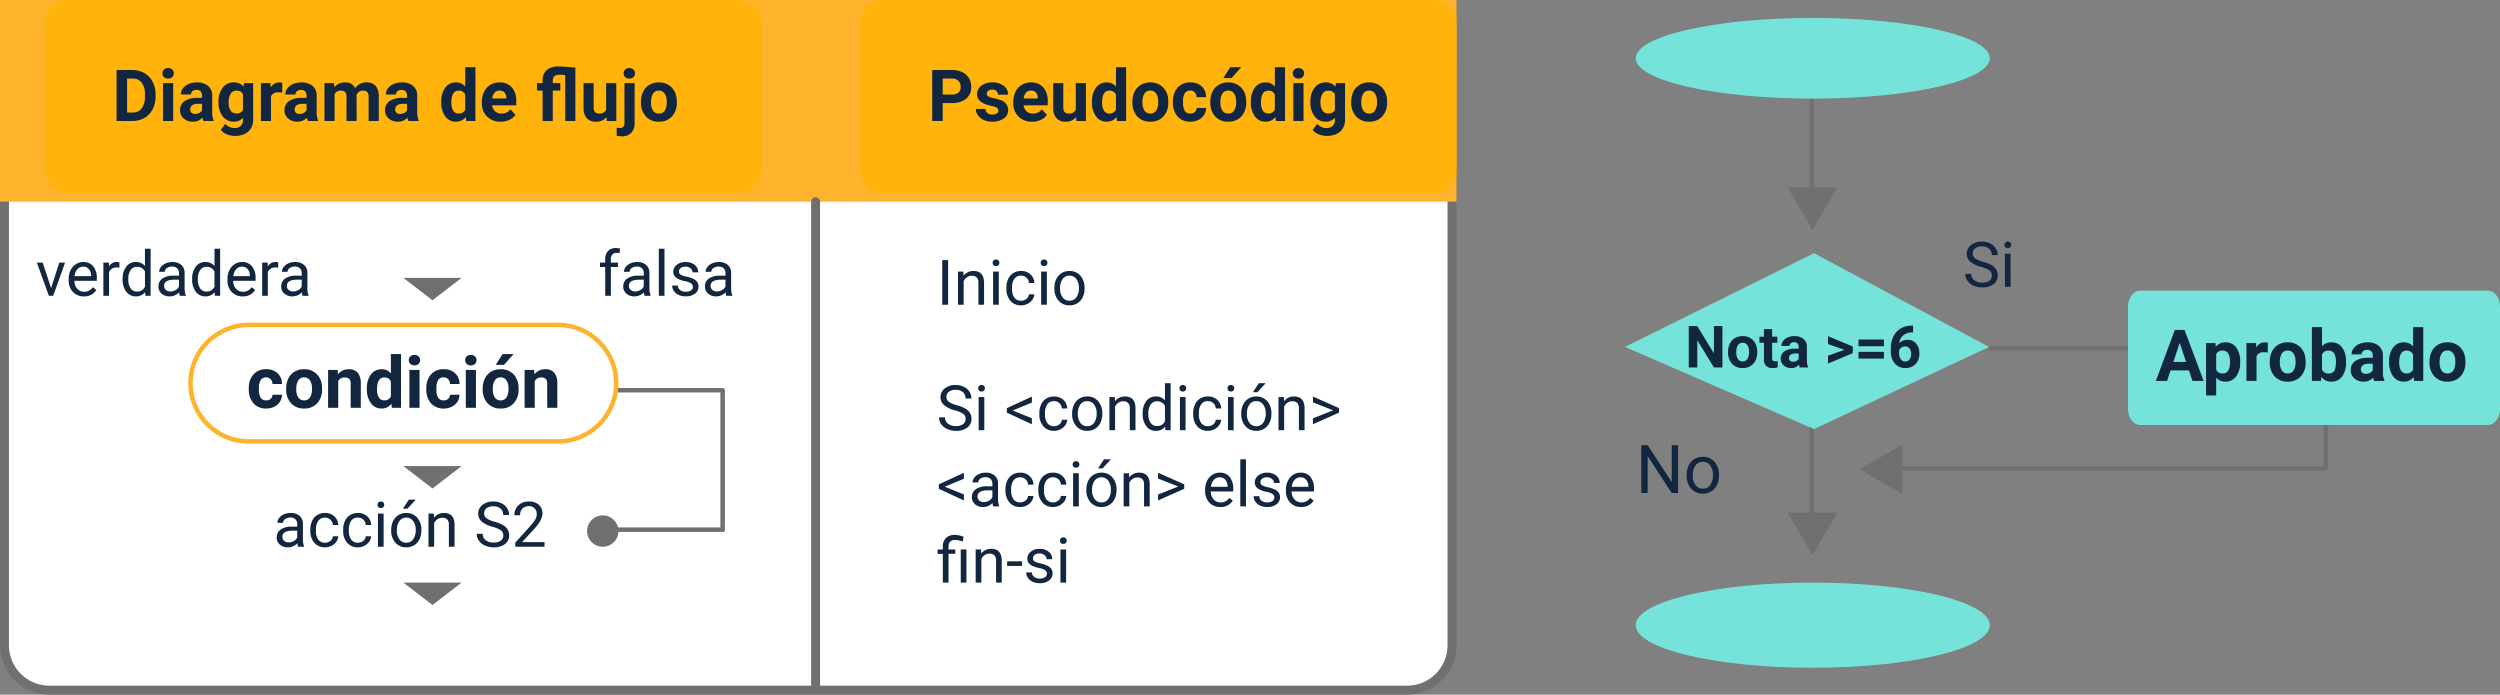 <svg xmlns="http://www.w3.org/2000/svg" width="557.846" height="155.001" viewBox="0 0 557.846 155.001">
  <rect x="0" y="0" width="557.846" height="155.001" fill="#808080" stroke="none"/>
  <g id="Grupo_131812" data-name="Grupo 131812" transform="translate(-829 -1406.033)">
    <path id="Trazado_191434" data-name="Trazado 191434" d="M35.775,0H0" transform="translate(1272.823 1483.779)" fill="none" stroke="#707070" stroke-width="1"/>
    <path id="Trazado_191435" data-name="Trazado 191435" d="M0,0V14.684" transform="translate(1348.003 1496.057)" fill="none" stroke="#707070" stroke-width="1"/>
    <path id="Trazado_191436" data-name="Trazado 191436" d="M23.863,0H0" transform="translate(1233.251 1450.609) rotate(-90)" fill="none" stroke="#707070" stroke-width="1"/>
    <path id="Trazado_191437" data-name="Trazado 191437" d="M5.537,0l5.537,9.492H0Z" transform="translate(1238.955 1457.334) rotate(180)" fill="#707070"/>
    <path id="Trazado_191438" data-name="Trazado 191438" d="M24.9,0H0" transform="translate(1233.251 1523.197) rotate(-90)" fill="none" stroke="#707070" stroke-width="1"/>
    <path id="Trazado_191439" data-name="Trazado 191439" d="M5.537,0l5.537,9.492H0Z" transform="translate(1238.955 1529.922) rotate(180)" fill="#707070"/>
    <g id="Trazado_191440" data-name="Trazado 191440" transform="translate(829 1410.034)" fill="#fff">
      <path d="M 314 150 L 11 150 C 5.486 150 1 145.514 1 140 L 1 11 C 1 5.486 5.486 1 11 1 L 314 1 C 319.514 1 324 5.486 324 11 L 324 140 C 324 145.514 319.514 150 314 150 Z" stroke="none"/>
      <path d="M 11 2 C 6.037 2 2 6.037 2 11 L 2 140 C 2 144.963 6.037 149 11 149 L 314 149 C 318.963 149 323 144.963 323 140 L 323 11 C 323 6.037 318.963 2 314 2 L 11 2 M 11 0 L 314 0 C 320.075 0 325 4.925 325 11 L 325 140 C 325 146.075 320.075 151 314 151 L 11 151 C 4.925 151 0 146.075 0 140 L 0 11 C 0 4.925 4.925 0 11 0 Z" stroke="none" fill="#707070"/>
    </g>
    <path id="Trazado_191441" data-name="Trazado 191441" d="M0,0H325V45H0Z" transform="translate(829 1406.034)" fill="#fdb32b"/>
    <path id="Trazado_191442" data-name="Trazado 191442" d="M0,0V108.633" transform="translate(1010.988 1451.034)" fill="none" stroke="#707070" stroke-linecap="round" stroke-width="2"/>
    <path id="Trazado_116256" data-name="Trazado 116256" d="M5.369,0H154.631A5.194,5.194,0,0,1,160,5V38a5.194,5.194,0,0,1-5.369,5H5.369A5.194,5.194,0,0,1,0,38V5A5.194,5.194,0,0,1,5.369,0Z" transform="translate(839 1406.033)" fill="#ffb30b"/>
    <path id="Trazado_191443" data-name="Trazado 191443" d="M1.016,0V-11.375h3.5A5.315,5.315,0,0,1,7.2-10.7,4.712,4.712,0,0,1,9.047-8.777a5.928,5.928,0,0,1,.664,2.832v.523A5.945,5.945,0,0,1,9.059-2.6,4.672,4.672,0,0,1,7.219-.687,5.355,5.355,0,0,1,4.539,0ZM3.359-9.477v7.594H4.492a2.545,2.545,0,0,0,2.1-.9,4.06,4.06,0,0,0,.742-2.57v-.6a4.124,4.124,0,0,0-.719-2.629,2.537,2.537,0,0,0-2.1-.895ZM13.648,0H11.383V-8.453h2.266Zm-2.4-10.641a1.112,1.112,0,0,1,.34-.836,1.277,1.277,0,0,1,.926-.328,1.28,1.28,0,0,1,.922.328,1.105,1.105,0,0,1,.344.836,1.108,1.108,0,0,1-.348.844,1.283,1.283,0,0,1-.918.328A1.283,1.283,0,0,1,11.6-9.8,1.108,1.108,0,0,1,11.25-10.641ZM20.406,0a2.507,2.507,0,0,1-.227-.758,2.732,2.732,0,0,1-2.133.914,3,3,0,0,1-2.059-.719,2.312,2.312,0,0,1-.816-1.812,2.389,2.389,0,0,1,1-2.062,4.915,4.915,0,0,1,2.879-.727h1.039v-.484a1.393,1.393,0,0,0-.3-.937,1.183,1.183,0,0,0-.949-.352,1.345,1.345,0,0,0-.895.273.929.929,0,0,0-.324.75H15.359a2.268,2.268,0,0,1,.453-1.359,3,3,0,0,1,1.281-.98,4.669,4.669,0,0,1,1.859-.355,3.689,3.689,0,0,1,2.48.785,2.747,2.747,0,0,1,.918,2.207v3.664a4.041,4.041,0,0,0,.336,1.82V0ZM18.539-1.57a1.945,1.945,0,0,0,.922-.223,1.462,1.462,0,0,0,.625-.6V-3.844h-.844q-1.7,0-1.8,1.172l-.008.133a.9.9,0,0,0,.3.7A1.153,1.153,0,0,0,18.539-1.57Zm5.219-2.719a4.954,4.954,0,0,1,.926-3.133,3,3,0,0,1,2.5-1.187,2.631,2.631,0,0,1,2.164.953l.094-.8h2.047V-.281a3.613,3.613,0,0,1-.5,1.93A3.236,3.236,0,0,1,29.563,2.9a4.985,4.985,0,0,1-2.141.43,4.635,4.635,0,0,1-1.812-.371A3.217,3.217,0,0,1,24.273,2l1-1.375a2.645,2.645,0,0,0,2.047.945,1.936,1.936,0,0,0,1.4-.48,1.8,1.8,0,0,0,.5-1.363V-.727a2.612,2.612,0,0,1-2.055.883A2.992,2.992,0,0,1,24.7-1.035a4.953,4.953,0,0,1-.941-3.16Zm2.258.168a3.085,3.085,0,0,0,.461,1.8,1.466,1.466,0,0,0,1.266.653,1.568,1.568,0,0,0,1.477-.775V-6a1.564,1.564,0,0,0-1.461-.775,1.476,1.476,0,0,0-1.277.665A3.477,3.477,0,0,0,26.016-4.121ZM37.969-6.336a6.134,6.134,0,0,0-.812-.062,1.654,1.654,0,0,0-1.68.867V0H33.219V-8.453h2.133l.063,1.008A2.092,2.092,0,0,1,37.3-8.609a2.366,2.366,0,0,1,.7.1ZM43.719,0a2.507,2.507,0,0,1-.227-.758,2.732,2.732,0,0,1-2.133.914A3,3,0,0,1,39.3-.562a2.312,2.312,0,0,1-.816-1.812,2.389,2.389,0,0,1,1-2.062,4.915,4.915,0,0,1,2.879-.727H43.4v-.484a1.393,1.393,0,0,0-.3-.937,1.183,1.183,0,0,0-.949-.352,1.345,1.345,0,0,0-.895.273.929.929,0,0,0-.324.75H38.672a2.268,2.268,0,0,1,.453-1.359,3,3,0,0,1,1.281-.98,4.669,4.669,0,0,1,1.859-.355,3.689,3.689,0,0,1,2.48.785,2.747,2.747,0,0,1,.918,2.207v3.664A4.041,4.041,0,0,0,46-.133V0ZM41.852-1.57a1.945,1.945,0,0,0,.922-.223,1.462,1.462,0,0,0,.625-.6V-3.844h-.844q-1.7,0-1.8,1.172l-.008.133a.9.9,0,0,0,.3.7A1.153,1.153,0,0,0,41.852-1.57Zm7.664-6.883.07.945a2.971,2.971,0,0,1,2.43-1.1A2.255,2.255,0,0,1,54.258-7.32,2.9,2.9,0,0,1,56.8-8.609a2.521,2.521,0,0,1,2.047.8,3.681,3.681,0,0,1,.672,2.41V0H57.25V-5.391a1.61,1.61,0,0,0-.281-1.051,1.246,1.246,0,0,0-.992-.332A1.409,1.409,0,0,0,54.57-5.8L54.578,0H52.32V-5.383a1.59,1.59,0,0,0-.289-1.062,1.259,1.259,0,0,0-.984-.328,1.463,1.463,0,0,0-1.391.8V0H47.4V-8.453ZM66.148,0a2.507,2.507,0,0,1-.227-.758,2.732,2.732,0,0,1-2.133.914A3,3,0,0,1,61.73-.562a2.312,2.312,0,0,1-.816-1.812,2.389,2.389,0,0,1,1-2.062,4.915,4.915,0,0,1,2.879-.727h1.039v-.484a1.393,1.393,0,0,0-.3-.937,1.183,1.183,0,0,0-.949-.352,1.345,1.345,0,0,0-.895.273.929.929,0,0,0-.324.75H61.1a2.268,2.268,0,0,1,.453-1.359,3,3,0,0,1,1.281-.98A4.669,4.669,0,0,1,64.7-8.609a3.689,3.689,0,0,1,2.48.785,2.747,2.747,0,0,1,.918,2.207v3.664a4.041,4.041,0,0,0,.336,1.82V0ZM64.281-1.57a1.945,1.945,0,0,0,.922-.223,1.462,1.462,0,0,0,.625-.6V-3.844h-.844q-1.7,0-1.8,1.172l-.008.133a.9.9,0,0,0,.3.7A1.153,1.153,0,0,0,64.281-1.57Zm9.18-2.719a5.094,5.094,0,0,1,.887-3.148,2.877,2.877,0,0,1,2.426-1.172,2.589,2.589,0,0,1,2.039.922V-12h2.266V0H79.039L78.93-.9A2.657,2.657,0,0,1,76.758.156,2.869,2.869,0,0,1,74.363-1.02,5.258,5.258,0,0,1,73.461-4.289Zm2.258.168A3.337,3.337,0,0,0,76.133-2.3a1.349,1.349,0,0,0,1.2.634,1.511,1.511,0,0,0,1.477-.884V-5.889a1.489,1.489,0,0,0-1.461-.884Q75.719-6.773,75.719-4.121Zm11,4.277A4.15,4.15,0,0,1,83.691-.984a4.054,4.054,0,0,1-1.168-3.039v-.219a5.106,5.106,0,0,1,.492-2.277A3.612,3.612,0,0,1,84.41-8.066a3.914,3.914,0,0,1,2.059-.543A3.508,3.508,0,0,1,89.2-7.516a4.444,4.444,0,0,1,1,3.1v.922H84.813a2.1,2.1,0,0,0,.66,1.328,2,2,0,0,0,1.395.5,2.437,2.437,0,0,0,2.039-.945l1.109,1.242A3.389,3.389,0,0,1,88.641-.246,4.511,4.511,0,0,1,86.719.156Zm-.258-6.945a1.411,1.411,0,0,0-1.09.455,2.357,2.357,0,0,0-.535,1.3h3.141v-.181a1.681,1.681,0,0,0-.406-1.165A1.456,1.456,0,0,0,86.461-6.789Zm14.664-3.461a10.867,10.867,0,0,0-1.25-.078q-1.531,0-1.531,1.3v.57h1.68V-6.8h-1.68V0H96.078V-6.8H94.82V-8.453h1.258v-.656A2.888,2.888,0,0,1,97-11.371a3.769,3.769,0,0,1,2.563-.793q1.18,0,3.828.25V0h-2.266Zm9.2,9.391A2.831,2.831,0,0,1,108.016.156a2.67,2.67,0,0,1-2.074-.781,3.335,3.335,0,0,1-.73-2.289V-8.453h2.258v5.467q0,1.322,1.2,1.322a1.63,1.63,0,0,0,1.578-.8V-8.453h2.266V0h-2.125Zm6.281-7.594V.461a3.024,3.024,0,0,1-.742,2.176,2.821,2.821,0,0,1-2.141.777,4.591,4.591,0,0,1-1.117-.133V1.492a4.238,4.238,0,0,0,.711.07q1.023,0,1.023-1.086v-8.93Zm-2.445-2.187a1.112,1.112,0,0,1,.34-.836,1.277,1.277,0,0,1,.926-.328,1.277,1.277,0,0,1,.926.328,1.112,1.112,0,0,1,.34.836,1.108,1.108,0,0,1-.348.844,1.283,1.283,0,0,1-.918.328,1.283,1.283,0,0,1-.918-.328A1.108,1.108,0,0,1,114.164-10.641ZM118.023-4.3a5.013,5.013,0,0,1,.484-2.242A3.546,3.546,0,0,1,119.9-8.07a4.069,4.069,0,0,1,2.113-.539,3.849,3.849,0,0,1,2.793,1.047,4.2,4.2,0,0,1,1.207,2.844l.016.578a4.418,4.418,0,0,1-1.086,3.121A3.775,3.775,0,0,1,122.031.156a3.793,3.793,0,0,1-2.918-1.172,4.5,4.5,0,0,1-1.09-3.187Zm2.258.16a3.16,3.16,0,0,0,.453,1.843,1.5,1.5,0,0,0,1.3.638,1.5,1.5,0,0,0,1.281-.63,3.457,3.457,0,0,0,.461-2.015,3.128,3.128,0,0,0-.461-1.831,1.5,1.5,0,0,0-1.3-.649,1.474,1.474,0,0,0-1.281.646A3.516,3.516,0,0,0,120.281-4.144Z" transform="translate(854 1433.033)" fill="#12263f"/>
    <path id="Trazado_191444" data-name="Trazado 191444" d="M2.563,0H1.251V-9.953H2.563Zm3.4-7.4L6-6.467A2.7,2.7,0,0,1,8.217-7.533q2.345,0,2.365,2.646V0H9.317V-4.895a1.7,1.7,0,0,0-.366-1.183A1.466,1.466,0,0,0,7.834-6.46a1.825,1.825,0,0,0-1.08.328,2.228,2.228,0,0,0-.725.861V0H4.765V-7.4Zm7.9,7.4H12.6V-7.4h1.265ZM12.5-9.358a.755.755,0,0,1,.188-.52.706.706,0,0,1,.557-.212.717.717,0,0,1,.561.212.747.747,0,0,1,.191.52.722.722,0,0,1-.191.513.73.73,0,0,1-.561.205.718.718,0,0,1-.557-.205A.73.73,0,0,1,12.5-9.358ZM18.854-.9a1.822,1.822,0,0,0,1.183-.41A1.443,1.443,0,0,0,20.6-2.331h1.2a2.293,2.293,0,0,1-.437,1.21,2.881,2.881,0,0,1-1.077.916,3.107,3.107,0,0,1-1.425.342,3.047,3.047,0,0,1-2.4-1.008,4.016,4.016,0,0,1-.892-2.758v-.212a4.453,4.453,0,0,1,.4-1.921,3.02,3.02,0,0,1,1.138-1.306,3.233,3.233,0,0,1,1.753-.465,2.966,2.966,0,0,1,2.068.745,2.663,2.663,0,0,1,.878,1.935H20.6a1.743,1.743,0,0,0-.543-1.179,1.691,1.691,0,0,0-1.207-.461,1.77,1.77,0,0,0-1.494.694,3.259,3.259,0,0,0-.53,2.006v.239a3.194,3.194,0,0,0,.526,1.969A1.779,1.779,0,0,0,18.854-.9Zm5.735.9H23.324V-7.4h1.265ZM23.222-9.358a.755.755,0,0,1,.188-.52.706.706,0,0,1,.557-.212.717.717,0,0,1,.561.212.747.747,0,0,1,.191.52.722.722,0,0,1-.191.513.73.73,0,0,1-.561.205.718.718,0,0,1-.557-.205A.73.73,0,0,1,23.222-9.358Zm3.056,5.592A4.369,4.369,0,0,1,26.7-5.722a3.187,3.187,0,0,1,1.189-1.34,3.238,3.238,0,0,1,1.74-.472,3.119,3.119,0,0,1,2.444,1.046,4.024,4.024,0,0,1,.933,2.782v.089A4.407,4.407,0,0,1,32.6-1.678,3.14,3.14,0,0,1,31.415-.342a3.275,3.275,0,0,1-1.767.479A3.111,3.111,0,0,1,27.21-.909a4,4,0,0,1-.933-2.769Zm1.271.15a3.164,3.164,0,0,0,.571,1.976A1.827,1.827,0,0,0,29.647-.9a1.816,1.816,0,0,0,1.531-.755,3.46,3.46,0,0,0,.567-2.116,3.159,3.159,0,0,0-.578-1.972,1.836,1.836,0,0,0-1.535-.755,1.816,1.816,0,0,0-1.511.745A3.434,3.434,0,0,0,27.549-3.616Z" transform="translate(1038 1474.034)" fill="#12263f"/>
    <path id="Trazado_191445" data-name="Trazado 191445" d="M9.434,0H8.02L2.651-8.218V0H1.238V-10.664H2.651L8.035-2.41v-8.254h1.4ZM11.36-4.036a4.681,4.681,0,0,1,.458-2.095,3.415,3.415,0,0,1,1.274-1.436,3.469,3.469,0,0,1,1.864-.505,3.342,3.342,0,0,1,2.618,1.121,4.311,4.311,0,0,1,1,2.981v.1A4.722,4.722,0,0,1,18.131-1.8,3.365,3.365,0,0,1,16.864-.366a3.509,3.509,0,0,1-1.893.513A3.334,3.334,0,0,1,12.36-.974a4.29,4.29,0,0,1-1-2.966Zm1.362.161a3.39,3.39,0,0,0,.612,2.117,1.957,1.957,0,0,0,1.637.8,1.945,1.945,0,0,0,1.641-.809,3.707,3.707,0,0,0,.608-2.267A3.384,3.384,0,0,0,16.6-6.149a1.968,1.968,0,0,0-1.644-.809,1.946,1.946,0,0,0-1.619.8A3.68,3.68,0,0,0,12.722-3.875Z" transform="translate(1194 1516.034)" fill="#12263f"/>
    <path id="Trazado_191446" data-name="Trazado 191446" d="M4.088-4.437A6.172,6.172,0,0,1,1.63-5.629,2.279,2.279,0,0,1,.861-7.376,2.408,2.408,0,0,1,1.8-9.321a3.736,3.736,0,0,1,2.444-.769,4.078,4.078,0,0,1,1.829.4A3.007,3.007,0,0,1,7.318-8.6a2.8,2.8,0,0,1,.441,1.524H6.439A1.82,1.82,0,0,0,5.865-8.5a2.335,2.335,0,0,0-1.62-.518,2.391,2.391,0,0,0-1.514.428A1.428,1.428,0,0,0,2.188-7.4,1.285,1.285,0,0,0,2.7-6.37,5.062,5.062,0,0,0,4.46-5.6,8.152,8.152,0,0,1,6.4-4.83a2.946,2.946,0,0,1,1.039.981,2.5,2.5,0,0,1,.338,1.319A2.326,2.326,0,0,1,6.836-.591,4.022,4.022,0,0,1,4.313.137,4.678,4.678,0,0,1,2.4-.256,3.221,3.221,0,0,1,1.029-1.333,2.627,2.627,0,0,1,.547-2.885H1.866a1.714,1.714,0,0,0,.667,1.425,2.806,2.806,0,0,0,1.781.523A2.58,2.58,0,0,0,5.906-1.36,1.377,1.377,0,0,0,6.46-2.516a1.351,1.351,0,0,0-.513-1.131A5.911,5.911,0,0,0,4.088-4.437ZM10.637,0H9.372V-7.4h1.265ZM9.27-9.358a.755.755,0,0,1,.188-.52.706.706,0,0,1,.557-.212.717.717,0,0,1,.561.212.747.747,0,0,1,.191.52.722.722,0,0,1-.191.513.73.73,0,0,1-.561.205.718.718,0,0,1-.557-.205A.73.73,0,0,1,9.27-9.358Z" transform="translate(1267 1470.034)" fill="#12263f"/>
    <path id="Trazado_191447" data-name="Trazado 191447" d="M4.088-4.437A6.172,6.172,0,0,1,1.63-5.629,2.279,2.279,0,0,1,.861-7.376,2.408,2.408,0,0,1,1.8-9.321a3.736,3.736,0,0,1,2.444-.769,4.078,4.078,0,0,1,1.829.4A3.007,3.007,0,0,1,7.318-8.6a2.8,2.8,0,0,1,.441,1.524H6.439A1.82,1.82,0,0,0,5.865-8.5a2.335,2.335,0,0,0-1.62-.518,2.391,2.391,0,0,0-1.514.428A1.428,1.428,0,0,0,2.188-7.4,1.285,1.285,0,0,0,2.7-6.37,5.062,5.062,0,0,0,4.46-5.6,8.152,8.152,0,0,1,6.4-4.83a2.946,2.946,0,0,1,1.039.981,2.5,2.5,0,0,1,.338,1.319A2.326,2.326,0,0,1,6.836-.591,4.022,4.022,0,0,1,4.313.137,4.678,4.678,0,0,1,2.4-.256,3.221,3.221,0,0,1,1.029-1.333,2.627,2.627,0,0,1,.547-2.885H1.866a1.714,1.714,0,0,0,.667,1.425,2.806,2.806,0,0,0,1.781.523A2.58,2.58,0,0,0,5.906-1.36,1.377,1.377,0,0,0,6.46-2.516a1.351,1.351,0,0,0-.513-1.131A5.911,5.911,0,0,0,4.088-4.437ZM10.637,0H9.372V-7.4h1.265ZM9.27-9.358a.755.755,0,0,1,.188-.52.706.706,0,0,1,.557-.212.717.717,0,0,1,.561.212.747.747,0,0,1,.191.52.722.722,0,0,1-.191.513.73.73,0,0,1-.561.205.718.718,0,0,1-.557-.205A.73.73,0,0,1,9.27-9.358Zm7.7,4.956,4.279,1.729v1.34L15.661-3.924v-1l5.592-2.584v1.34ZM26.209-.9a1.822,1.822,0,0,0,1.183-.41,1.443,1.443,0,0,0,.561-1.025h1.2a2.293,2.293,0,0,1-.437,1.21,2.881,2.881,0,0,1-1.077.916,3.107,3.107,0,0,1-1.425.342,3.047,3.047,0,0,1-2.4-1.008,4.016,4.016,0,0,1-.892-2.758v-.212a4.453,4.453,0,0,1,.4-1.921,3.02,3.02,0,0,1,1.138-1.306A3.233,3.233,0,0,1,26.2-7.533a2.966,2.966,0,0,1,2.068.745,2.663,2.663,0,0,1,.878,1.935h-1.2a1.743,1.743,0,0,0-.543-1.179A1.691,1.691,0,0,0,26.2-6.494a1.77,1.77,0,0,0-1.494.694,3.259,3.259,0,0,0-.53,2.006v.239a3.194,3.194,0,0,0,.526,1.969A1.779,1.779,0,0,0,26.209-.9Zm4.026-2.871a4.369,4.369,0,0,1,.427-1.955,3.187,3.187,0,0,1,1.189-1.34,3.238,3.238,0,0,1,1.74-.472,3.119,3.119,0,0,1,2.444,1.046,4.024,4.024,0,0,1,.933,2.782v.089a4.407,4.407,0,0,1-.414,1.938A3.14,3.14,0,0,1,35.373-.342a3.275,3.275,0,0,1-1.767.479A3.111,3.111,0,0,1,31.168-.909a4,4,0,0,1-.933-2.769Zm1.271.15a3.164,3.164,0,0,0,.571,1.976A1.827,1.827,0,0,0,33.605-.9a1.816,1.816,0,0,0,1.531-.755A3.46,3.46,0,0,0,35.7-3.767a3.159,3.159,0,0,0-.578-1.972,1.836,1.836,0,0,0-1.535-.755,1.816,1.816,0,0,0-1.511.745A3.434,3.434,0,0,0,31.507-3.616ZM39.751-7.4l.041.93a2.7,2.7,0,0,1,2.215-1.066q2.345,0,2.365,2.646V0H43.107V-4.895a1.7,1.7,0,0,0-.366-1.183,1.466,1.466,0,0,0-1.118-.383,1.825,1.825,0,0,0-1.08.328,2.228,2.228,0,0,0-.725.861V0H38.555V-7.4ZM45.972-3.76A4.333,4.333,0,0,1,46.778-6.5a2.551,2.551,0,0,1,2.112-1.036,2.565,2.565,0,0,1,2.058.889V-10.5h1.265V0H51.051l-.062-.793a2.575,2.575,0,0,1-2.112.93,2.526,2.526,0,0,1-2.1-1.053,4.382,4.382,0,0,1-.81-2.748Zm1.265.144a3.281,3.281,0,0,0,.52,1.969,1.68,1.68,0,0,0,1.436.711,1.845,1.845,0,0,0,1.757-1.08v-3.4A1.859,1.859,0,0,0,49.205-6.46a1.687,1.687,0,0,0-1.449.718A3.612,3.612,0,0,0,47.236-3.616ZM55.549,0H54.284V-7.4h1.265ZM54.182-9.358a.755.755,0,0,1,.188-.52.706.706,0,0,1,.557-.212.717.717,0,0,1,.561.212.747.747,0,0,1,.191.52.722.722,0,0,1-.191.513.73.73,0,0,1-.561.205.718.718,0,0,1-.557-.205A.73.73,0,0,1,54.182-9.358ZM60.539-.9a1.822,1.822,0,0,0,1.183-.41,1.443,1.443,0,0,0,.561-1.025h1.2a2.293,2.293,0,0,1-.437,1.21,2.881,2.881,0,0,1-1.077.916,3.107,3.107,0,0,1-1.425.342,3.047,3.047,0,0,1-2.4-1.008,4.016,4.016,0,0,1-.892-2.758v-.212a4.453,4.453,0,0,1,.4-1.921,3.02,3.02,0,0,1,1.138-1.306,3.233,3.233,0,0,1,1.753-.465,2.966,2.966,0,0,1,2.068.745,2.663,2.663,0,0,1,.878,1.935h-1.2a1.743,1.743,0,0,0-.543-1.179,1.691,1.691,0,0,0-1.207-.461,1.77,1.77,0,0,0-1.494.694,3.259,3.259,0,0,0-.53,2.006v.239a3.194,3.194,0,0,0,.526,1.969A1.779,1.779,0,0,0,60.539-.9Zm5.735.9H65.01V-7.4h1.265ZM64.907-9.358a.755.755,0,0,1,.188-.52.706.706,0,0,1,.557-.212.717.717,0,0,1,.561.212.747.747,0,0,1,.191.52.722.722,0,0,1-.191.513.73.73,0,0,1-.561.205.718.718,0,0,1-.557-.205A.73.73,0,0,1,64.907-9.358Zm3.056,5.592a4.369,4.369,0,0,1,.427-1.955,3.187,3.187,0,0,1,1.189-1.34,3.238,3.238,0,0,1,1.74-.472,3.119,3.119,0,0,1,2.444,1.046A4.024,4.024,0,0,1,74.7-3.705v.089a4.407,4.407,0,0,1-.414,1.938A3.14,3.14,0,0,1,73.1-.342a3.275,3.275,0,0,1-1.767.479A3.111,3.111,0,0,1,68.9-.909a4,4,0,0,1-.933-2.769Zm1.271.15a3.164,3.164,0,0,0,.571,1.976A1.827,1.827,0,0,0,71.333-.9a1.816,1.816,0,0,0,1.531-.755,3.46,3.46,0,0,0,.567-2.116,3.159,3.159,0,0,0-.578-1.972,1.836,1.836,0,0,0-1.535-.755,1.816,1.816,0,0,0-1.511.745A3.434,3.434,0,0,0,69.234-3.616ZM71.894-10.5h1.531L71.593-8.49l-1.019,0Zm5.585,3.1.041.93a2.7,2.7,0,0,1,2.215-1.066q2.345,0,2.365,2.646V0H80.835V-4.895a1.7,1.7,0,0,0-.366-1.183,1.466,1.466,0,0,0-1.118-.383,1.825,1.825,0,0,0-1.08.328,2.228,2.228,0,0,0-.725.861V0H76.282V-7.4ZM88.484-4.443,83.966-6.214v-1.3L89.8-4.929v1L83.966-1.34V-2.652Z" transform="translate(1038 1502.034)" fill="#12263f"/>
    <path id="Trazado_191448" data-name="Trazado 191448" d="M1.8-4.4,6.084-2.673v1.34L.492-3.924v-1L6.084-7.506v1.34ZM12.64,0a2.657,2.657,0,0,1-.178-.779,2.822,2.822,0,0,1-2.105.916A2.611,2.611,0,0,1,8.562-.482a2,2,0,0,1-.7-1.569A2.091,2.091,0,0,1,8.74-3.845a4.142,4.142,0,0,1,2.471-.639h1.23v-.581a1.42,1.42,0,0,0-.4-1.056,1.593,1.593,0,0,0-1.169-.393,1.844,1.844,0,0,0-1.135.342,1.007,1.007,0,0,0-.458.827H8.012A1.745,1.745,0,0,1,8.4-6.416a2.683,2.683,0,0,1,1.066-.817,3.588,3.588,0,0,1,1.48-.3,2.924,2.924,0,0,1,2,.639,2.306,2.306,0,0,1,.752,1.76v3.4a4.162,4.162,0,0,0,.26,1.62V0Zm-2.1-.964a2.223,2.223,0,0,0,1.128-.308,1.861,1.861,0,0,0,.772-.8V-3.589H11.45q-2.324,0-2.324,1.36a1.151,1.151,0,0,0,.4.93A1.524,1.524,0,0,0,10.541-.964ZM18.655-.9a1.822,1.822,0,0,0,1.183-.41A1.443,1.443,0,0,0,20.4-2.331h1.2a2.293,2.293,0,0,1-.437,1.21,2.881,2.881,0,0,1-1.077.916,3.107,3.107,0,0,1-1.425.342,3.047,3.047,0,0,1-2.4-1.008A4.016,4.016,0,0,1,15.36-3.63v-.212a4.453,4.453,0,0,1,.4-1.921A3.02,3.02,0,0,1,16.9-7.068a3.233,3.233,0,0,1,1.753-.465,2.966,2.966,0,0,1,2.068.745,2.663,2.663,0,0,1,.878,1.935H20.4a1.743,1.743,0,0,0-.543-1.179,1.691,1.691,0,0,0-1.207-.461,1.77,1.77,0,0,0-1.494.694,3.259,3.259,0,0,0-.53,2.006v.239a3.194,3.194,0,0,0,.526,1.969A1.779,1.779,0,0,0,18.655-.9Zm7.328,0a1.822,1.822,0,0,0,1.183-.41,1.443,1.443,0,0,0,.561-1.025h1.2a2.293,2.293,0,0,1-.437,1.21,2.881,2.881,0,0,1-1.077.916,3.107,3.107,0,0,1-1.425.342,3.047,3.047,0,0,1-2.4-1.008,4.016,4.016,0,0,1-.892-2.758v-.212a4.453,4.453,0,0,1,.4-1.921,3.02,3.02,0,0,1,1.138-1.306,3.233,3.233,0,0,1,1.753-.465,2.966,2.966,0,0,1,2.068.745,2.663,2.663,0,0,1,.878,1.935h-1.2a1.743,1.743,0,0,0-.543-1.179,1.691,1.691,0,0,0-1.207-.461,1.77,1.77,0,0,0-1.494.694,3.259,3.259,0,0,0-.53,2.006v.239a3.194,3.194,0,0,0,.526,1.969A1.779,1.779,0,0,0,25.983-.9Zm5.735.9H30.454V-7.4h1.265ZM30.352-9.358a.755.755,0,0,1,.188-.52.706.706,0,0,1,.557-.212.717.717,0,0,1,.561.212.747.747,0,0,1,.191.52.722.722,0,0,1-.191.513.73.73,0,0,1-.561.205.718.718,0,0,1-.557-.205A.73.73,0,0,1,30.352-9.358Zm3.056,5.592a4.369,4.369,0,0,1,.427-1.955,3.187,3.187,0,0,1,1.189-1.34,3.238,3.238,0,0,1,1.74-.472,3.119,3.119,0,0,1,2.444,1.046,4.024,4.024,0,0,1,.933,2.782v.089a4.407,4.407,0,0,1-.414,1.938A3.14,3.14,0,0,1,38.544-.342a3.275,3.275,0,0,1-1.767.479A3.111,3.111,0,0,1,34.34-.909a4,4,0,0,1-.933-2.769Zm1.271.15a3.164,3.164,0,0,0,.571,1.976A1.827,1.827,0,0,0,36.777-.9a1.816,1.816,0,0,0,1.531-.755,3.46,3.46,0,0,0,.567-2.116A3.159,3.159,0,0,0,38.3-5.739a1.836,1.836,0,0,0-1.535-.755,1.816,1.816,0,0,0-1.511.745A3.434,3.434,0,0,0,34.679-3.616ZM37.338-10.5h1.531L37.037-8.49l-1.019,0Zm5.585,3.1.041.93a2.7,2.7,0,0,1,2.215-1.066q2.345,0,2.365,2.646V0H46.279V-4.895a1.7,1.7,0,0,0-.366-1.183A1.466,1.466,0,0,0,44.8-6.46a1.825,1.825,0,0,0-1.08.328,2.228,2.228,0,0,0-.725.861V0H41.727V-7.4ZM53.929-4.443,49.41-6.214v-1.3l5.838,2.584v1L49.41-1.34V-2.652ZM63.3.137a3.232,3.232,0,0,1-2.447-.988,3.666,3.666,0,0,1-.943-2.642v-.232a4.438,4.438,0,0,1,.42-1.965,3.28,3.28,0,0,1,1.176-1.354,2.956,2.956,0,0,1,1.637-.489,2.77,2.77,0,0,1,2.242.95,4.114,4.114,0,0,1,.8,2.721v.526H61.175a2.629,2.629,0,0,0,.639,1.767A2.009,2.009,0,0,0,63.369-.9,2.2,2.2,0,0,0,64.5-1.169a2.851,2.851,0,0,0,.813-.725l.772.6A3.106,3.106,0,0,1,63.3.137Zm-.157-6.631a1.687,1.687,0,0,0-1.285.557,2.708,2.708,0,0,0-.643,1.562h3.705v-.1a2.409,2.409,0,0,0-.52-1.494A1.588,1.588,0,0,0,63.144-6.494ZM69.022,0H67.758V-10.5h1.265Zm6.33-1.962a.931.931,0,0,0-.386-.8,3.718,3.718,0,0,0-1.347-.489A6.367,6.367,0,0,1,72.1-3.739a2.169,2.169,0,0,1-.834-.684,1.635,1.635,0,0,1-.27-.943A1.919,1.919,0,0,1,71.76-6.9a3,3,0,0,1,1.965-.629,3.091,3.091,0,0,1,2.041.649,2.063,2.063,0,0,1,.783,1.661H75.277a1.142,1.142,0,0,0-.441-.9,1.652,1.652,0,0,0-1.111-.376,1.729,1.729,0,0,0-1.08.3.947.947,0,0,0-.39.786.767.767,0,0,0,.362.69,4.458,4.458,0,0,0,1.309.444,6.821,6.821,0,0,1,1.535.506,2.239,2.239,0,0,1,.872.708,1.74,1.74,0,0,1,.284,1.008,1.893,1.893,0,0,1-.793,1.589,3.326,3.326,0,0,1-2.058.6,3.725,3.725,0,0,1-1.572-.314,2.557,2.557,0,0,1-1.07-.878,2.117,2.117,0,0,1-.386-1.22H72a1.309,1.309,0,0,0,.509,1.008A1.976,1.976,0,0,0,73.767-.9a2.039,2.039,0,0,0,1.152-.291A.893.893,0,0,0,75.353-1.962Zm5.981,2.1a3.232,3.232,0,0,1-2.447-.988,3.666,3.666,0,0,1-.943-2.642v-.232a4.438,4.438,0,0,1,.42-1.965A3.28,3.28,0,0,1,79.54-7.044a2.956,2.956,0,0,1,1.637-.489,2.77,2.77,0,0,1,2.242.95,4.114,4.114,0,0,1,.8,2.721v.526H79.208a2.629,2.629,0,0,0,.639,1.767A2.009,2.009,0,0,0,81.4-.9a2.2,2.2,0,0,0,1.135-.273,2.851,2.851,0,0,0,.813-.725l.772.6A3.106,3.106,0,0,1,81.334.137Zm-.157-6.631a1.687,1.687,0,0,0-1.285.557,2.708,2.708,0,0,0-.643,1.562h3.705v-.1a2.409,2.409,0,0,0-.52-1.494A1.588,1.588,0,0,0,81.177-6.494Z" transform="translate(1038 1519.034)" fill="#12263f"/>
    <path id="Trazado_191449" data-name="Trazado 191449" d="M1.381,0V-6.419H.212V-7.4H1.381v-.629a2.57,2.57,0,0,1,.708-1.928,2.744,2.744,0,0,1,2-.69,6.021,6.021,0,0,1,1.935.417L5.811-9.16A4.382,4.382,0,0,0,4.184-9.5a1.592,1.592,0,0,0-1.172.366,1.508,1.508,0,0,0-.359,1.1V-7.4H4.163v.978H2.652V0ZM6.651,0H5.38V-7.4H6.651ZM9.905-7.4l.041.93a2.7,2.7,0,0,1,2.215-1.066q2.345,0,2.365,2.646V0H13.262V-4.895A1.7,1.7,0,0,0,12.9-6.077a1.466,1.466,0,0,0-1.118-.383,1.825,1.825,0,0,0-1.08.328,2.228,2.228,0,0,0-.725.861V0H8.709V-7.4Zm9.16,3.685H15.729V-4.744h3.336ZM24.6-1.962a.931.931,0,0,0-.386-.8,3.718,3.718,0,0,0-1.347-.489,6.367,6.367,0,0,1-1.524-.492,2.169,2.169,0,0,1-.834-.684,1.635,1.635,0,0,1-.27-.943A1.919,1.919,0,0,1,21.01-6.9a3,3,0,0,1,1.965-.629,3.091,3.091,0,0,1,2.041.649A2.063,2.063,0,0,1,25.8-5.223H24.527a1.142,1.142,0,0,0-.441-.9,1.652,1.652,0,0,0-1.111-.376,1.729,1.729,0,0,0-1.08.3.947.947,0,0,0-.39.786.767.767,0,0,0,.362.69,4.458,4.458,0,0,0,1.309.444,6.821,6.821,0,0,1,1.535.506,2.239,2.239,0,0,1,.872.708,1.74,1.74,0,0,1,.284,1.008,1.893,1.893,0,0,1-.793,1.589,3.326,3.326,0,0,1-2.058.6,3.725,3.725,0,0,1-1.572-.314,2.557,2.557,0,0,1-1.07-.878,2.117,2.117,0,0,1-.386-1.22h1.265a1.309,1.309,0,0,0,.509,1.008A1.976,1.976,0,0,0,23.017-.9a2.039,2.039,0,0,0,1.152-.291A.893.893,0,0,0,24.6-1.962ZM28.889,0H27.624V-7.4h1.265ZM27.521-9.358a.755.755,0,0,1,.188-.52.706.706,0,0,1,.557-.212.717.717,0,0,1,.561.212.747.747,0,0,1,.191.52.722.722,0,0,1-.191.513.73.73,0,0,1-.561.205.718.718,0,0,1-.557-.205A.73.73,0,0,1,27.521-9.358Z" transform="translate(1038 1536.034)" fill="#12263f"/>
    <path id="Trazado_191450" data-name="Trazado 191450" d="M0,0V30.85" transform="translate(990.249 1493.372)" fill="none" stroke="#707070" stroke-linecap="round" stroke-width="1"/>
    <path id="Trazado_191451" data-name="Trazado 191451" d="M3.4-1.716,5.229-7.4H6.521L3.869,0H2.905L.226-7.4H1.518ZM10.719.137A3.232,3.232,0,0,1,8.271-.851a3.666,3.666,0,0,1-.943-2.642v-.232a4.438,4.438,0,0,1,.42-1.965A3.28,3.28,0,0,1,8.924-7.044a2.956,2.956,0,0,1,1.637-.489,2.77,2.77,0,0,1,2.242.95,4.114,4.114,0,0,1,.8,2.721v.526H8.593a2.629,2.629,0,0,0,.639,1.767A2.009,2.009,0,0,0,10.787-.9a2.2,2.2,0,0,0,1.135-.273,2.851,2.851,0,0,0,.813-.725l.772.6A3.106,3.106,0,0,1,10.719.137Zm-.157-6.631a1.687,1.687,0,0,0-1.285.557,2.708,2.708,0,0,0-.643,1.562h3.705v-.1a2.409,2.409,0,0,0-.52-1.494A1.588,1.588,0,0,0,10.562-6.494Zm8.08.232a3.79,3.79,0,0,0-.622-.048,1.667,1.667,0,0,0-1.688,1.06V0H15.066V-7.4H16.3l.021.854a1.969,1.969,0,0,1,1.764-.991,1.292,1.292,0,0,1,.561.1Zm.725,2.5A4.333,4.333,0,0,1,20.173-6.5a2.551,2.551,0,0,1,2.112-1.036,2.565,2.565,0,0,1,2.058.889V-10.5h1.265V0H24.445l-.062-.793a2.575,2.575,0,0,1-2.112.93,2.526,2.526,0,0,1-2.1-1.053,4.382,4.382,0,0,1-.81-2.748Zm1.265.144a3.281,3.281,0,0,0,.52,1.969,1.68,1.68,0,0,0,1.436.711,1.845,1.845,0,0,0,1.757-1.08v-3.4A1.859,1.859,0,0,0,22.6-6.46a1.687,1.687,0,0,0-1.449.718A3.612,3.612,0,0,0,20.631-3.616ZM32.136,0a2.657,2.657,0,0,1-.178-.779,2.822,2.822,0,0,1-2.105.916,2.611,2.611,0,0,1-1.794-.619,2,2,0,0,1-.7-1.569,2.091,2.091,0,0,1,.878-1.794,4.142,4.142,0,0,1,2.471-.639h1.23v-.581a1.42,1.42,0,0,0-.4-1.056,1.593,1.593,0,0,0-1.169-.393,1.844,1.844,0,0,0-1.135.342,1.007,1.007,0,0,0-.458.827H27.508a1.745,1.745,0,0,1,.393-1.07,2.683,2.683,0,0,1,1.066-.817,3.588,3.588,0,0,1,1.48-.3,2.924,2.924,0,0,1,2,.639,2.306,2.306,0,0,1,.752,1.76v3.4a4.162,4.162,0,0,0,.26,1.62V0Zm-2.1-.964a2.223,2.223,0,0,0,1.128-.308,1.861,1.861,0,0,0,.772-.8V-3.589h-.991q-2.324,0-2.324,1.36a1.151,1.151,0,0,0,.4.93A1.524,1.524,0,0,0,30.037-.964Zm4.84-2.8A4.333,4.333,0,0,1,35.684-6.5,2.551,2.551,0,0,1,37.8-7.533a2.565,2.565,0,0,1,2.058.889V-10.5h1.265V0H39.956l-.062-.793a2.575,2.575,0,0,1-2.112.93,2.526,2.526,0,0,1-2.1-1.053,4.382,4.382,0,0,1-.81-2.748Zm1.265.144a3.281,3.281,0,0,0,.52,1.969A1.68,1.68,0,0,0,38.1-.937a1.845,1.845,0,0,0,1.757-1.08v-3.4A1.859,1.859,0,0,0,38.11-6.46a1.687,1.687,0,0,0-1.449.718A3.612,3.612,0,0,0,36.142-3.616ZM46.149.137A3.232,3.232,0,0,1,43.7-.851a3.666,3.666,0,0,1-.943-2.642v-.232a4.438,4.438,0,0,1,.42-1.965,3.28,3.28,0,0,1,1.176-1.354,2.956,2.956,0,0,1,1.637-.489,2.77,2.77,0,0,1,2.242.95,4.114,4.114,0,0,1,.8,2.721v.526H44.023a2.629,2.629,0,0,0,.639,1.767A2.009,2.009,0,0,0,46.218-.9a2.2,2.2,0,0,0,1.135-.273,2.851,2.851,0,0,0,.813-.725l.772.6A3.106,3.106,0,0,1,46.149.137Zm-.157-6.631a1.687,1.687,0,0,0-1.285.557,2.708,2.708,0,0,0-.643,1.562H47.77v-.1a2.409,2.409,0,0,0-.52-1.494A1.588,1.588,0,0,0,45.992-6.494Zm8.08.232a3.79,3.79,0,0,0-.622-.048,1.667,1.667,0,0,0-1.688,1.06V0H50.5V-7.4h1.23l.021.854a1.969,1.969,0,0,1,1.764-.991,1.292,1.292,0,0,1,.561.1ZM59.527,0a2.657,2.657,0,0,1-.178-.779,2.822,2.822,0,0,1-2.105.916A2.611,2.611,0,0,1,55.45-.482a2,2,0,0,1-.7-1.569,2.091,2.091,0,0,1,.878-1.794A4.142,4.142,0,0,1,58.1-4.484h1.23v-.581a1.42,1.42,0,0,0-.4-1.056,1.593,1.593,0,0,0-1.169-.393,1.844,1.844,0,0,0-1.135.342,1.007,1.007,0,0,0-.458.827H54.9a1.745,1.745,0,0,1,.393-1.07,2.683,2.683,0,0,1,1.066-.817,3.588,3.588,0,0,1,1.48-.3,2.924,2.924,0,0,1,2,.639,2.306,2.306,0,0,1,.752,1.76v3.4a4.162,4.162,0,0,0,.26,1.62V0Zm-2.1-.964a2.223,2.223,0,0,0,1.128-.308,1.861,1.861,0,0,0,.772-.8V-3.589h-.991q-2.324,0-2.324,1.36a1.151,1.151,0,0,0,.4.93A1.524,1.524,0,0,0,57.429-.964Z" transform="translate(837 1472.031)" fill="#12263f"/>
    <path id="Trazado_191452" data-name="Trazado 191452" d="M5.045,0V-6.419H3.876V-7.4H5.045v-.759a2.519,2.519,0,0,1,.636-1.839,2.4,2.4,0,0,1,1.8-.649,3.339,3.339,0,0,1,.868.115L8.278-9.509a3.632,3.632,0,0,0-.684-.062,1.234,1.234,0,0,0-.95.36A1.46,1.46,0,0,0,6.31-8.178V-7.4H7.889v.978H6.31V0Zm8.8,0a2.657,2.657,0,0,1-.178-.779,2.822,2.822,0,0,1-2.105.916A2.611,2.611,0,0,1,9.772-.482a2,2,0,0,1-.7-1.569A2.091,2.091,0,0,1,9.95-3.845a4.142,4.142,0,0,1,2.471-.639h1.23v-.581a1.42,1.42,0,0,0-.4-1.056,1.593,1.593,0,0,0-1.169-.393,1.844,1.844,0,0,0-1.135.342,1.007,1.007,0,0,0-.458.827H9.222a1.745,1.745,0,0,1,.393-1.07,2.683,2.683,0,0,1,1.066-.817,3.588,3.588,0,0,1,1.48-.3,2.924,2.924,0,0,1,2,.639,2.306,2.306,0,0,1,.752,1.76v3.4a4.162,4.162,0,0,0,.26,1.62V0Zm-2.1-.964a2.223,2.223,0,0,0,1.128-.308,1.861,1.861,0,0,0,.772-.8V-3.589H12.66q-2.324,0-2.324,1.36a1.151,1.151,0,0,0,.4.93A1.524,1.524,0,0,0,11.751-.964ZM18.272,0H17.008V-10.5h1.265ZM24.6-1.962a.931.931,0,0,0-.386-.8,3.718,3.718,0,0,0-1.347-.489,6.367,6.367,0,0,1-1.524-.492,2.169,2.169,0,0,1-.834-.684,1.635,1.635,0,0,1-.27-.943A1.919,1.919,0,0,1,21.01-6.9a3,3,0,0,1,1.965-.629,3.091,3.091,0,0,1,2.041.649A2.063,2.063,0,0,1,25.8-5.223H24.527a1.142,1.142,0,0,0-.441-.9,1.652,1.652,0,0,0-1.111-.376,1.729,1.729,0,0,0-1.08.3.947.947,0,0,0-.39.786.767.767,0,0,0,.362.69,4.458,4.458,0,0,0,1.309.444,6.821,6.821,0,0,1,1.535.506,2.239,2.239,0,0,1,.872.708,1.74,1.74,0,0,1,.284,1.008,1.893,1.893,0,0,1-.793,1.589,3.326,3.326,0,0,1-2.058.6,3.725,3.725,0,0,1-1.572-.314,2.557,2.557,0,0,1-1.07-.878,2.117,2.117,0,0,1-.386-1.22h1.265a1.309,1.309,0,0,0,.509,1.008A1.976,1.976,0,0,0,23.017-.9a2.039,2.039,0,0,0,1.152-.291A.893.893,0,0,0,24.6-1.962ZM32.081,0A2.657,2.657,0,0,1,31.9-.779,2.822,2.822,0,0,1,29.8.137,2.611,2.611,0,0,1,28-.482a2,2,0,0,1-.7-1.569,2.091,2.091,0,0,1,.878-1.794,4.142,4.142,0,0,1,2.471-.639h1.23v-.581a1.42,1.42,0,0,0-.4-1.056,1.593,1.593,0,0,0-1.169-.393,1.844,1.844,0,0,0-1.135.342,1.007,1.007,0,0,0-.458.827H27.453a1.745,1.745,0,0,1,.393-1.07,2.683,2.683,0,0,1,1.066-.817,3.588,3.588,0,0,1,1.48-.3,2.924,2.924,0,0,1,2,.639,2.306,2.306,0,0,1,.752,1.76v3.4a4.162,4.162,0,0,0,.26,1.62V0Zm-2.1-.964a2.223,2.223,0,0,0,1.128-.308,1.861,1.861,0,0,0,.772-.8V-3.589h-.991q-2.324,0-2.324,1.36a1.151,1.151,0,0,0,.4.93A1.524,1.524,0,0,0,29.982-.964Z" transform="translate(959 1472.031)" fill="#12263f"/>
    <path id="Trazado_191453" data-name="Trazado 191453" d="M5.523,0a2.657,2.657,0,0,1-.178-.779A2.822,2.822,0,0,1,3.24.137,2.611,2.611,0,0,1,1.446-.482a2,2,0,0,1-.7-1.569,2.091,2.091,0,0,1,.878-1.794,4.142,4.142,0,0,1,2.471-.639h1.23v-.581a1.42,1.42,0,0,0-.4-1.056A1.593,1.593,0,0,0,3.76-6.515a1.844,1.844,0,0,0-1.135.342,1.007,1.007,0,0,0-.458.827H.9a1.745,1.745,0,0,1,.393-1.07,2.683,2.683,0,0,1,1.066-.817,3.588,3.588,0,0,1,1.48-.3,2.924,2.924,0,0,1,2,.639,2.306,2.306,0,0,1,.752,1.76v3.4a4.162,4.162,0,0,0,.26,1.62V0Zm-2.1-.964a2.223,2.223,0,0,0,1.128-.308,1.861,1.861,0,0,0,.772-.8V-3.589H4.334q-2.324,0-2.324,1.36a1.151,1.151,0,0,0,.4.93A1.524,1.524,0,0,0,3.425-.964ZM11.539-.9a1.822,1.822,0,0,0,1.183-.41,1.443,1.443,0,0,0,.561-1.025h1.2a2.293,2.293,0,0,1-.437,1.21,2.881,2.881,0,0,1-1.077.916,3.107,3.107,0,0,1-1.425.342,3.047,3.047,0,0,1-2.4-1.008A4.016,4.016,0,0,1,8.244-3.63v-.212a4.453,4.453,0,0,1,.4-1.921A3.02,3.02,0,0,1,9.779-7.068a3.233,3.233,0,0,1,1.753-.465,2.966,2.966,0,0,1,2.068.745,2.663,2.663,0,0,1,.878,1.935h-1.2a1.743,1.743,0,0,0-.543-1.179,1.691,1.691,0,0,0-1.207-.461,1.77,1.77,0,0,0-1.494.694,3.259,3.259,0,0,0-.53,2.006v.239a3.194,3.194,0,0,0,.526,1.969A1.779,1.779,0,0,0,11.539-.9Zm7.328,0a1.822,1.822,0,0,0,1.183-.41,1.443,1.443,0,0,0,.561-1.025h1.2a2.293,2.293,0,0,1-.437,1.21,2.881,2.881,0,0,1-1.077.916,3.107,3.107,0,0,1-1.425.342,3.047,3.047,0,0,1-2.4-1.008,4.016,4.016,0,0,1-.892-2.758v-.212a4.453,4.453,0,0,1,.4-1.921,3.02,3.02,0,0,1,1.138-1.306,3.233,3.233,0,0,1,1.753-.465,2.966,2.966,0,0,1,2.068.745,2.663,2.663,0,0,1,.878,1.935h-1.2a1.743,1.743,0,0,0-.543-1.179,1.691,1.691,0,0,0-1.207-.461,1.77,1.77,0,0,0-1.494.694,3.259,3.259,0,0,0-.53,2.006v.239a3.194,3.194,0,0,0,.526,1.969A1.779,1.779,0,0,0,18.867-.9ZM24.6,0H23.338V-7.4H24.6ZM23.235-9.358a.755.755,0,0,1,.188-.52.706.706,0,0,1,.557-.212.717.717,0,0,1,.561.212.747.747,0,0,1,.191.52.722.722,0,0,1-.191.513.73.73,0,0,1-.561.205.718.718,0,0,1-.557-.205A.73.73,0,0,1,23.235-9.358Zm3.056,5.592a4.369,4.369,0,0,1,.427-1.955,3.187,3.187,0,0,1,1.189-1.34,3.238,3.238,0,0,1,1.74-.472,3.119,3.119,0,0,1,2.444,1.046,4.024,4.024,0,0,1,.933,2.782v.089a4.407,4.407,0,0,1-.414,1.938A3.14,3.14,0,0,1,31.428-.342a3.275,3.275,0,0,1-1.767.479A3.111,3.111,0,0,1,27.224-.909a4,4,0,0,1-.933-2.769Zm1.271.15a3.164,3.164,0,0,0,.571,1.976A1.827,1.827,0,0,0,29.661-.9a1.816,1.816,0,0,0,1.531-.755,3.46,3.46,0,0,0,.567-2.116,3.159,3.159,0,0,0-.578-1.972,1.836,1.836,0,0,0-1.535-.755,1.816,1.816,0,0,0-1.511.745A3.434,3.434,0,0,0,27.563-3.616ZM30.222-10.5h1.531L29.921-8.49l-1.019,0Zm5.585,3.1.041.93a2.7,2.7,0,0,1,2.215-1.066q2.345,0,2.365,2.646V0H39.163V-4.895A1.7,1.7,0,0,0,38.8-6.077,1.466,1.466,0,0,0,37.68-6.46a1.825,1.825,0,0,0-1.08.328,2.228,2.228,0,0,0-.725.861V0H34.61V-7.4Zm13.125,2.96a6.172,6.172,0,0,1-2.458-1.193,2.279,2.279,0,0,1-.769-1.747,2.408,2.408,0,0,1,.94-1.945,3.736,3.736,0,0,1,2.444-.769,4.078,4.078,0,0,1,1.829.4A3.007,3.007,0,0,1,52.162-8.6,2.8,2.8,0,0,1,52.6-7.075H51.283A1.82,1.82,0,0,0,50.709-8.5a2.335,2.335,0,0,0-1.62-.518,2.391,2.391,0,0,0-1.514.428A1.428,1.428,0,0,0,47.031-7.4a1.285,1.285,0,0,0,.516,1.031A5.062,5.062,0,0,0,49.3-5.6a8.151,8.151,0,0,1,1.941.77,2.946,2.946,0,0,1,1.039.981,2.5,2.5,0,0,1,.338,1.319A2.326,2.326,0,0,1,51.68-.591a4.022,4.022,0,0,1-2.522.728,4.678,4.678,0,0,1-1.914-.393,3.221,3.221,0,0,1-1.371-1.077,2.627,2.627,0,0,1-.482-1.552H46.71a1.714,1.714,0,0,0,.667,1.425,2.806,2.806,0,0,0,1.781.523A2.58,2.58,0,0,0,50.75-1.36,1.377,1.377,0,0,0,51.3-2.516a1.351,1.351,0,0,0-.513-1.131A5.911,5.911,0,0,0,48.932-4.437ZM60.5,0H53.977V-.909l3.445-3.828a8.185,8.185,0,0,0,1.056-1.412,2.356,2.356,0,0,0,.291-1.125A1.786,1.786,0,0,0,58.3-8.552a1.649,1.649,0,0,0-1.258-.5,1.953,1.953,0,0,0-1.466.537,2.05,2.05,0,0,0-.523,1.494H53.785a2.936,2.936,0,0,1,.885-2.222,3.282,3.282,0,0,1,2.369-.848,3.153,3.153,0,0,1,2.194.728,2.483,2.483,0,0,1,.807,1.938q0,1.47-1.873,3.5L55.5-1.032h5Z" transform="translate(890 1528.031)" fill="#12263f"/>
    <path id="Trazado_191454" data-name="Trazado 191454" d="M0,0H26.961" transform="translate(963.288 1524.222)" fill="none" stroke="#707070" stroke-linecap="round" stroke-width="1"/>
    <path id="Trazado_191455" data-name="Trazado 191455" d="M0,0H23.85" transform="translate(966.398 1493.112)" fill="none" stroke="#707070" stroke-linecap="round" stroke-width="1"/>
    <path id="Trazado_191456" data-name="Trazado 191456" d="M3.5,0A3.5,3.5,0,1,1,0,3.5,3.5,3.5,0,0,1,3.5,0Z" transform="translate(960 1521.034)" fill="#707070"/>
    <path id="Trazado_191457" data-name="Trazado 191457" d="M6.5,0,13,5H0Z" transform="translate(932 1473.034) rotate(180)" fill="#707070"/>
    <path id="Trazado_191458" data-name="Trazado 191458" d="M6.5,0,13,5H0Z" transform="translate(932 1515.034) rotate(180)" fill="#707070"/>
    <path id="Trazado_191459" data-name="Trazado 191459" d="M6.5,0,13,5H0Z" transform="translate(932 1541.034) rotate(180)" fill="#707070"/>
    <g id="Trazado_191460" data-name="Trazado 191460" transform="translate(871 1478.034)" fill="#fff">
      <path d="M 82.5 26.5 L 13.5 26.5 C 10.028 26.5 6.763 25.148 4.308 22.692 C 1.852 20.237 0.5 16.972 0.5 13.5 C 0.5 10.028 1.852 6.763 4.308 4.308 C 6.763 1.852 10.028 0.5 13.5 0.5 L 82.5 0.5 C 85.972 0.5 89.237 1.852 91.692 4.308 C 94.148 6.763 95.5 10.028 95.5 13.5 C 95.5 16.972 94.148 20.237 91.692 22.692 C 89.237 25.148 85.972 26.5 82.5 26.5 Z" stroke="none"/>
      <path d="M 13.5 1 C 10.161 1 7.022 2.3 4.661 4.661 C 2.3 7.022 1 10.161 1 13.5 C 1 16.839 2.3 19.978 4.661 22.339 C 7.022 24.7 10.161 26 13.5 26 L 82.5 26 C 85.839 26 88.978 24.7 91.339 22.339 C 93.7 19.978 95 16.839 95 13.5 C 95 10.161 93.7 7.022 91.339 4.661 C 88.978 2.3 85.839 1 82.5 1 L 13.5 1 M 13.5 0 L 82.5 0 C 89.956 0 96 6.044 96 13.5 C 96 20.956 89.956 27 82.5 27 L 13.5 27 C 6.044 27 0 20.956 0 13.5 C 0 6.044 6.044 0 13.5 0 Z" stroke="none" fill="#fdb32b"/>
    </g>
    <path id="Trazado_191461" data-name="Trazado 191461" d="M4.383-1.664A1.481,1.481,0,0,0,5.4-2.008,1.2,1.2,0,0,0,5.8-2.922H7.922a2.9,2.9,0,0,1-.469,1.574A3.093,3.093,0,0,1,6.191-.238a3.949,3.949,0,0,1-1.77.395A3.67,3.67,0,0,1,1.563-1,4.56,4.56,0,0,1,.516-4.18v-.148A4.508,4.508,0,0,1,1.555-7.445,3.627,3.627,0,0,1,4.406-8.609a3.555,3.555,0,0,1,2.543.9,3.2,3.2,0,0,1,.973,2.4H5.8A1.551,1.551,0,0,0,5.4-6.377a1.354,1.354,0,0,0-1.031-.412,1.36,1.36,0,0,0-1.191.575,3.333,3.333,0,0,0-.4,1.866v.235a3.375,3.375,0,0,0,.4,1.878A1.377,1.377,0,0,0,4.383-1.664ZM8.859-4.3a5.013,5.013,0,0,1,.484-2.242A3.546,3.546,0,0,1,10.738-8.07a4.069,4.069,0,0,1,2.113-.539,3.849,3.849,0,0,1,2.793,1.047,4.2,4.2,0,0,1,1.207,2.844l.016.578A4.418,4.418,0,0,1,15.781-1.02,3.775,3.775,0,0,1,12.867.156,3.793,3.793,0,0,1,9.949-1.016,4.5,4.5,0,0,1,8.859-4.2Zm2.258.16A3.16,3.16,0,0,0,11.57-2.3a1.5,1.5,0,0,0,1.3.638,1.5,1.5,0,0,0,1.281-.63,3.457,3.457,0,0,0,.461-2.015,3.128,3.128,0,0,0-.461-1.831,1.5,1.5,0,0,0-1.3-.649,1.474,1.474,0,0,0-1.281.646A3.516,3.516,0,0,0,11.117-4.144Zm9.219-4.309.07.977a2.951,2.951,0,0,1,2.43-1.133,2.453,2.453,0,0,1,2,.789,3.682,3.682,0,0,1,.672,2.359V0H23.25V-5.406a1.465,1.465,0,0,0-.312-1.043A1.4,1.4,0,0,0,21.9-6.773a1.553,1.553,0,0,0-1.43.813V0H18.211V-8.453Zm6.531,4.164a5.094,5.094,0,0,1,.887-3.148A2.877,2.877,0,0,1,30.18-8.609a2.589,2.589,0,0,1,2.039.922V-12h2.266V0H32.445l-.109-.9A2.657,2.657,0,0,1,30.164.156,2.869,2.869,0,0,1,27.77-1.02,5.258,5.258,0,0,1,26.867-4.289Zm2.258.168A3.337,3.337,0,0,0,29.539-2.3a1.349,1.349,0,0,0,1.2.634,1.511,1.511,0,0,0,1.477-.884V-5.889a1.489,1.489,0,0,0-1.461-.884Q29.125-6.773,29.125-4.121ZM38.617,0H36.352V-8.453h2.266Zm-2.4-10.641a1.112,1.112,0,0,1,.34-.836,1.277,1.277,0,0,1,.926-.328,1.28,1.28,0,0,1,.922.328,1.105,1.105,0,0,1,.344.836A1.108,1.108,0,0,1,38.4-9.8a1.283,1.283,0,0,1-.918.328,1.283,1.283,0,0,1-.918-.328A1.108,1.108,0,0,1,36.219-10.641Zm7.773,8.977a1.481,1.481,0,0,0,1.016-.344,1.2,1.2,0,0,0,.406-.914h2.117a2.9,2.9,0,0,1-.469,1.574A3.093,3.093,0,0,1,45.8-.238a3.949,3.949,0,0,1-1.77.395A3.67,3.67,0,0,1,41.172-1,4.56,4.56,0,0,1,40.125-4.18v-.148a4.508,4.508,0,0,1,1.039-3.117,3.627,3.627,0,0,1,2.852-1.164,3.555,3.555,0,0,1,2.543.9,3.2,3.2,0,0,1,.973,2.4H45.414a1.551,1.551,0,0,0-.406-1.072,1.354,1.354,0,0,0-1.031-.412,1.36,1.36,0,0,0-1.191.575,3.333,3.333,0,0,0-.4,1.866v.235a3.375,3.375,0,0,0,.4,1.878A1.377,1.377,0,0,0,43.992-1.664ZM51.2,0H48.938V-8.453H51.2ZM48.8-10.641a1.112,1.112,0,0,1,.34-.836,1.277,1.277,0,0,1,.926-.328,1.28,1.28,0,0,1,.922.328,1.105,1.105,0,0,1,.344.836,1.108,1.108,0,0,1-.348.844,1.283,1.283,0,0,1-.918.328,1.283,1.283,0,0,1-.918-.328A1.108,1.108,0,0,1,48.8-10.641ZM52.711-4.3A5.013,5.013,0,0,1,53.2-6.547,3.546,3.546,0,0,1,54.59-8.07,4.069,4.069,0,0,1,56.7-8.609,3.849,3.849,0,0,1,59.5-7.562,4.2,4.2,0,0,1,60.7-4.719l.016.578A4.418,4.418,0,0,1,59.633-1.02,3.775,3.775,0,0,1,56.719.156,3.793,3.793,0,0,1,53.8-1.016,4.5,4.5,0,0,1,52.711-4.2Zm2.258.16A3.16,3.16,0,0,0,55.422-2.3a1.5,1.5,0,0,0,1.3.638A1.5,1.5,0,0,0,58-2.294a3.457,3.457,0,0,0,.461-2.015A3.128,3.128,0,0,0,58-6.14a1.5,1.5,0,0,0-1.3-.649,1.474,1.474,0,0,0-1.281.646A3.516,3.516,0,0,0,54.969-4.144ZM57.148-12h2.461L57.445-9.578H55.609Zm7.039,3.547.07.977a2.951,2.951,0,0,1,2.43-1.133,2.453,2.453,0,0,1,2,.789,3.682,3.682,0,0,1,.672,2.359V0H67.1V-5.406a1.465,1.465,0,0,0-.312-1.043,1.4,1.4,0,0,0-1.039-.324,1.553,1.553,0,0,0-1.43.813V0H62.063V-8.453Z" transform="translate(884 1497.034)" fill="#12263f"/>
    <path id="Trazado_116256-2" data-name="Trazado 116256" d="M4.463,0H128.537A4.754,4.754,0,0,1,133,5V38a4.754,4.754,0,0,1-4.463,5H4.463A4.754,4.754,0,0,1,0,38V5A4.754,4.754,0,0,1,4.463,0Z" transform="translate(1021 1406.033)" fill="#ffb30b"/>
    <path id="Trazado_191462" data-name="Trazado 191462" d="M3.359-4.008V0H1.016V-11.375H5.453a5.134,5.134,0,0,1,2.254.469A3.454,3.454,0,0,1,9.2-9.574a3.714,3.714,0,0,1,.523,1.965A3.266,3.266,0,0,1,8.582-4.973a4.767,4.767,0,0,1-3.168.965Zm0-1.9H5.453a2.059,2.059,0,0,0,1.418-.437,1.591,1.591,0,0,0,.488-1.25,1.876,1.876,0,0,0-.492-1.352,1.839,1.839,0,0,0-1.359-.531H3.359Zm12.406,3.57a.727.727,0,0,0-.41-.652,4.659,4.659,0,0,0-1.316-.426q-3.016-.633-3.016-2.562a2.323,2.323,0,0,1,.934-1.879A3.766,3.766,0,0,1,14.4-8.609a4.053,4.053,0,0,1,2.574.758,2.388,2.388,0,0,1,.965,1.969H15.68a1.092,1.092,0,0,0-.312-.8A1.322,1.322,0,0,0,14.391-7a1.351,1.351,0,0,0-.883.258.814.814,0,0,0-.312.656.7.7,0,0,0,.355.605,3.657,3.657,0,0,0,1.2.4,9.8,9.8,0,0,1,1.422.379A2.336,2.336,0,0,1,17.961-2.43a2.2,2.2,0,0,1-.992,1.871,4.28,4.28,0,0,1-2.562.715A4.47,4.47,0,0,1,12.52-.223a3.166,3.166,0,0,1-1.293-1.039,2.414,2.414,0,0,1-.469-1.426H12.9a1.179,1.179,0,0,0,.445.922,1.766,1.766,0,0,0,1.109.32,1.635,1.635,0,0,0,.98-.246A.766.766,0,0,0,15.766-2.336ZM23.3.156A4.15,4.15,0,0,1,20.277-.984a4.054,4.054,0,0,1-1.168-3.039v-.219A5.106,5.106,0,0,1,19.6-6.52,3.612,3.612,0,0,1,21-8.066a3.914,3.914,0,0,1,2.059-.543,3.508,3.508,0,0,1,2.73,1.094,4.444,4.444,0,0,1,1,3.1v.922H21.4a2.1,2.1,0,0,0,.66,1.328,2,2,0,0,0,1.395.5,2.437,2.437,0,0,0,2.039-.945L26.6-1.367A3.389,3.389,0,0,1,25.227-.246,4.511,4.511,0,0,1,23.3.156Zm-.258-6.945a1.411,1.411,0,0,0-1.09.455,2.357,2.357,0,0,0-.535,1.3h3.141v-.181a1.681,1.681,0,0,0-.406-1.165A1.456,1.456,0,0,0,23.047-6.789ZM33.125-.859A2.831,2.831,0,0,1,30.813.156a2.67,2.67,0,0,1-2.074-.781,3.335,3.335,0,0,1-.73-2.289V-8.453h2.258v5.467q0,1.322,1.2,1.322a1.63,1.63,0,0,0,1.578-.8V-8.453h2.266V0H33.188Zm3.539-3.43a5.094,5.094,0,0,1,.887-3.148,2.877,2.877,0,0,1,2.426-1.172,2.589,2.589,0,0,1,2.039.922V-12h2.266V0H42.242l-.109-.9A2.657,2.657,0,0,1,39.961.156,2.869,2.869,0,0,1,37.566-1.02,5.258,5.258,0,0,1,36.664-4.289Zm2.258.168A3.337,3.337,0,0,0,39.336-2.3a1.349,1.349,0,0,0,1.2.634,1.511,1.511,0,0,0,1.477-.884V-5.889a1.489,1.489,0,0,0-1.461-.884Q38.922-6.773,38.922-4.121ZM45.68-4.3a5.013,5.013,0,0,1,.484-2.242A3.546,3.546,0,0,1,47.559-8.07a4.069,4.069,0,0,1,2.113-.539,3.849,3.849,0,0,1,2.793,1.047,4.2,4.2,0,0,1,1.207,2.844l.016.578A4.418,4.418,0,0,1,52.6-1.02,3.775,3.775,0,0,1,49.688.156,3.793,3.793,0,0,1,46.77-1.016,4.5,4.5,0,0,1,45.68-4.2Zm2.258.16A3.16,3.16,0,0,0,48.391-2.3a1.5,1.5,0,0,0,1.3.638,1.5,1.5,0,0,0,1.281-.63,3.457,3.457,0,0,0,.461-2.015,3.128,3.128,0,0,0-.461-1.831,1.5,1.5,0,0,0-1.3-.649,1.474,1.474,0,0,0-1.281.646A3.516,3.516,0,0,0,47.938-4.144Zm10.656,2.48a1.481,1.481,0,0,0,1.016-.344,1.2,1.2,0,0,0,.406-.914h2.117a2.9,2.9,0,0,1-.469,1.574A3.093,3.093,0,0,1,60.4-.238a3.949,3.949,0,0,1-1.77.395A3.67,3.67,0,0,1,55.773-1,4.56,4.56,0,0,1,54.727-4.18v-.148a4.508,4.508,0,0,1,1.039-3.117,3.627,3.627,0,0,1,2.852-1.164,3.555,3.555,0,0,1,2.543.9,3.2,3.2,0,0,1,.973,2.4H60.016a1.551,1.551,0,0,0-.406-1.072,1.354,1.354,0,0,0-1.031-.412,1.36,1.36,0,0,0-1.191.575,3.333,3.333,0,0,0-.4,1.866v.235a3.375,3.375,0,0,0,.4,1.878A1.377,1.377,0,0,0,58.594-1.664ZM63.07-4.3a5.013,5.013,0,0,1,.484-2.242A3.546,3.546,0,0,1,64.949-8.07a4.069,4.069,0,0,1,2.113-.539,3.849,3.849,0,0,1,2.793,1.047,4.2,4.2,0,0,1,1.207,2.844l.016.578A4.418,4.418,0,0,1,69.992-1.02,3.775,3.775,0,0,1,67.078.156,3.793,3.793,0,0,1,64.16-1.016,4.5,4.5,0,0,1,63.07-4.2Zm2.258.16A3.16,3.16,0,0,0,65.781-2.3a1.5,1.5,0,0,0,1.3.638,1.5,1.5,0,0,0,1.281-.63,3.457,3.457,0,0,0,.461-2.015,3.128,3.128,0,0,0-.461-1.831,1.5,1.5,0,0,0-1.3-.649,1.474,1.474,0,0,0-1.281.646A3.516,3.516,0,0,0,65.328-4.144ZM67.508-12h2.461L67.8-9.578H65.969Zm4.609,7.711A5.094,5.094,0,0,1,73-7.437,2.877,2.877,0,0,1,75.43-8.609a2.589,2.589,0,0,1,2.039.922V-12h2.266V0H77.7l-.109-.9A2.657,2.657,0,0,1,75.414.156,2.869,2.869,0,0,1,73.02-1.02,5.258,5.258,0,0,1,72.117-4.289Zm2.258.168A3.337,3.337,0,0,0,74.789-2.3a1.349,1.349,0,0,0,1.2.634,1.511,1.511,0,0,0,1.477-.884V-5.889a1.489,1.489,0,0,0-1.461-.884Q74.375-6.773,74.375-4.121ZM83.867,0H81.6V-8.453h2.266Zm-2.4-10.641a1.112,1.112,0,0,1,.34-.836,1.277,1.277,0,0,1,.926-.328,1.28,1.28,0,0,1,.922.328,1.105,1.105,0,0,1,.344.836,1.108,1.108,0,0,1-.348.844,1.283,1.283,0,0,1-.918.328,1.283,1.283,0,0,1-.918-.328A1.108,1.108,0,0,1,81.469-10.641ZM85.4-4.289a4.954,4.954,0,0,1,.926-3.133,3,3,0,0,1,2.5-1.187,2.631,2.631,0,0,1,2.164.953l.094-.8h2.047V-.281a3.613,3.613,0,0,1-.5,1.93A3.236,3.236,0,0,1,91.2,2.9a4.985,4.985,0,0,1-2.141.43,4.635,4.635,0,0,1-1.812-.371A3.217,3.217,0,0,1,85.914,2l1-1.375a2.645,2.645,0,0,0,2.047.945,1.936,1.936,0,0,0,1.4-.48,1.8,1.8,0,0,0,.5-1.363V-.727A2.612,2.612,0,0,1,88.8.156,2.992,2.992,0,0,1,86.34-1.035,4.953,4.953,0,0,1,85.4-4.2Zm2.258.168a3.085,3.085,0,0,0,.461,1.8,1.466,1.466,0,0,0,1.266.653,1.568,1.568,0,0,0,1.477-.775V-6A1.564,1.564,0,0,0,89.4-6.773a1.476,1.476,0,0,0-1.277.665A3.477,3.477,0,0,0,87.656-4.121ZM94.508-4.3a5.013,5.013,0,0,1,.484-2.242A3.546,3.546,0,0,1,96.387-8.07,4.069,4.069,0,0,1,98.5-8.609a3.849,3.849,0,0,1,2.793,1.047A4.2,4.2,0,0,1,102.5-4.719l.016.578A4.418,4.418,0,0,1,101.43-1.02,3.775,3.775,0,0,1,98.516.156,3.793,3.793,0,0,1,95.6-1.016,4.5,4.5,0,0,1,94.508-4.2Zm2.258.16A3.16,3.16,0,0,0,97.219-2.3a1.5,1.5,0,0,0,1.3.638,1.5,1.5,0,0,0,1.281-.63,3.457,3.457,0,0,0,.461-2.015A3.128,3.128,0,0,0,99.8-6.14a1.5,1.5,0,0,0-1.3-.649,1.474,1.474,0,0,0-1.281.646A3.516,3.516,0,0,0,96.766-4.144Z" transform="translate(1036 1433.033)" fill="#12263f"/>
    <path id="Trazado_116256-3" data-name="Trazado 116256" d="M2.785,0h77.43C81.753,0,83,1.562,83,3.488V26.512C83,28.438,81.753,30,80.215,30H2.785C1.247,30,0,28.438,0,26.512V3.488C0,1.562,1.247,0,2.785,0Z" transform="translate(1303.846 1470.873)" fill="#75e3d9"/>
    <path id="Trazado_191463" data-name="Trazado 191463" d="M7.438-2.344H3.328L2.547,0H.055L4.289-11.375H6.461L10.719,0H8.227Zm-3.477-1.9H6.8L5.375-8.5Zm14.906.094A5.07,5.07,0,0,1,17.98-1.02,2.843,2.843,0,0,1,15.586.156a2.633,2.633,0,0,1-2.07-.891V3.25H11.258v-11.7h2.094l.078.828a2.654,2.654,0,0,1,2.141-.984A2.862,2.862,0,0,1,18-7.453a5.207,5.207,0,0,1,.867,3.188Zm-2.258-.164a3.327,3.327,0,0,0-.418-1.82,1.361,1.361,0,0,0-1.215-.641,1.478,1.478,0,0,0-1.461.813V-2.5a1.5,1.5,0,0,0,1.477.836Q16.609-1.664,16.609-4.312Zm8.406-2.023A6.134,6.134,0,0,0,24.2-6.4a1.654,1.654,0,0,0-1.68.867V0H20.266V-8.453H22.4l.063,1.008a2.092,2.092,0,0,1,1.883-1.164,2.366,2.366,0,0,1,.7.1ZM25.469-4.3a5.013,5.013,0,0,1,.484-2.242A3.546,3.546,0,0,1,27.348-8.07a4.069,4.069,0,0,1,2.113-.539,3.849,3.849,0,0,1,2.793,1.047,4.2,4.2,0,0,1,1.207,2.844l.016.578A4.418,4.418,0,0,1,32.391-1.02,3.775,3.775,0,0,1,29.477.156a3.793,3.793,0,0,1-2.918-1.172A4.5,4.5,0,0,1,25.469-4.2Zm2.258.16A3.16,3.16,0,0,0,28.18-2.3a1.5,1.5,0,0,0,1.3.638,1.5,1.5,0,0,0,1.281-.63,3.457,3.457,0,0,0,.461-2.015,3.128,3.128,0,0,0-.461-1.831,1.5,1.5,0,0,0-1.3-.649,1.474,1.474,0,0,0-1.281.646A3.516,3.516,0,0,0,27.727-4.144Zm14.758,0A5.119,5.119,0,0,1,41.617-.98,2.872,2.872,0,0,1,39.2.156,2.639,2.639,0,0,1,37-.9l-.1.9H34.867V-12h2.258v4.3a2.571,2.571,0,0,1,2.055-.914,2.9,2.9,0,0,1,2.426,1.137,5.126,5.126,0,0,1,.879,3.2Zm-2.258-.164a3.363,3.363,0,0,0-.406-1.871,1.374,1.374,0,0,0-1.211-.59,1.489,1.489,0,0,0-1.484.883v3.336a1.509,1.509,0,0,0,1.5.891,1.394,1.394,0,0,0,1.438-1.078A5.562,5.562,0,0,0,40.227-4.312ZM48.773,0a2.507,2.507,0,0,1-.227-.758,2.732,2.732,0,0,1-2.133.914,3,3,0,0,1-2.059-.719,2.312,2.312,0,0,1-.816-1.812,2.389,2.389,0,0,1,1-2.062,4.915,4.915,0,0,1,2.879-.727h1.039v-.484a1.393,1.393,0,0,0-.3-.937,1.183,1.183,0,0,0-.949-.352,1.345,1.345,0,0,0-.895.273.929.929,0,0,0-.324.75H43.727a2.268,2.268,0,0,1,.453-1.359,3,3,0,0,1,1.281-.98,4.669,4.669,0,0,1,1.859-.355,3.689,3.689,0,0,1,2.48.785,2.747,2.747,0,0,1,.918,2.207v3.664a4.041,4.041,0,0,0,.336,1.82V0ZM46.906-1.57a1.945,1.945,0,0,0,.922-.223,1.462,1.462,0,0,0,.625-.6V-3.844h-.844q-1.7,0-1.8,1.172l-.008.133a.9.9,0,0,0,.3.7A1.153,1.153,0,0,0,46.906-1.57Zm5.2-2.719a5.094,5.094,0,0,1,.887-3.148,2.877,2.877,0,0,1,2.426-1.172,2.589,2.589,0,0,1,2.039.922V-12h2.266V0H57.68L57.57-.9A2.657,2.657,0,0,1,55.4.156,2.869,2.869,0,0,1,53-1.02,5.258,5.258,0,0,1,52.1-4.289Zm2.258.168A3.337,3.337,0,0,0,54.773-2.3a1.349,1.349,0,0,0,1.2.634,1.511,1.511,0,0,0,1.477-.884V-5.889a1.489,1.489,0,0,0-1.461-.884Q54.359-6.773,54.359-4.121ZM61.117-4.3A5.013,5.013,0,0,1,61.6-6.547,3.546,3.546,0,0,1,63-8.07a4.069,4.069,0,0,1,2.113-.539A3.849,3.849,0,0,1,67.9-7.562a4.2,4.2,0,0,1,1.207,2.844l.016.578A4.418,4.418,0,0,1,68.039-1.02,3.775,3.775,0,0,1,65.125.156a3.793,3.793,0,0,1-2.918-1.172A4.5,4.5,0,0,1,61.117-4.2Zm2.258.16A3.16,3.16,0,0,0,63.828-2.3a1.5,1.5,0,0,0,1.3.638,1.5,1.5,0,0,0,1.281-.63,3.457,3.457,0,0,0,.461-2.015,3.128,3.128,0,0,0-.461-1.831,1.5,1.5,0,0,0-1.3-.649,1.474,1.474,0,0,0-1.281.646A3.516,3.516,0,0,0,63.375-4.144Z" transform="translate(1310 1491.033)" fill="#12263f"/>
    <path id="Trazado_191464" data-name="Trazado 191464" d="M39.5,0C61.315,0,79,4.029,79,9s-17.685,9-39.5,9S0,13.971,0,9,17.685,0,39.5,0Z" transform="translate(1194 1410.034)" fill="#75e3d9"/>
    <path id="Trazado_191465" data-name="Trazado 191465" d="M39.5,0C61.315,0,79,4.253,79,9.5S61.315,19,39.5,19,0,14.747,0,9.5,17.685,0,39.5,0Z" transform="translate(1194 1536.034)" fill="#75e3d9"/>
    <path id="Trazado_190391" data-name="Trazado 190391" d="M-5415.571-10196.932l42.18-20.925,39.049,20.925-39.049,18.332Z" transform="translate(6607.165 11680.379)" fill="#75e3d9"/>
    <path id="Trazado_191466" data-name="Trazado 191466" d="M8.341,0h-1.9L2.729-6.081V0H.825V-9.242h1.9L6.443-3.148V-9.242h1.9ZM9.6-3.5a4.073,4.073,0,0,1,.394-1.822,2.881,2.881,0,0,1,1.133-1.238A3.306,3.306,0,0,1,12.841-7a3.128,3.128,0,0,1,2.269.851,3.414,3.414,0,0,1,.981,2.311l.013.47a3.59,3.59,0,0,1-.882,2.536,3.067,3.067,0,0,1-2.368.955,3.082,3.082,0,0,1-2.371-.952A3.653,3.653,0,0,1,9.6-3.415Zm1.834.13a2.567,2.567,0,0,0,.368,1.5,1.215,1.215,0,0,0,1.054.518A1.217,1.217,0,0,0,13.9-1.864,2.809,2.809,0,0,0,14.27-3.5,2.542,2.542,0,0,0,13.9-4.988a1.217,1.217,0,0,0-1.054-.528,1.2,1.2,0,0,0-1.041.524A2.857,2.857,0,0,0,11.432-3.367Zm8-5.189v1.688H20.6v1.346H19.43v3.428a.818.818,0,0,0,.146.546.733.733,0,0,0,.559.165,2.925,2.925,0,0,0,.54-.044v1.39a3.777,3.777,0,0,1-1.111.165A1.752,1.752,0,0,1,17.6-1.822v-3.7h-1V-6.868h1V-8.557ZM25.606,0a2.037,2.037,0,0,1-.184-.616,2.22,2.22,0,0,1-1.733.743,2.439,2.439,0,0,1-1.673-.584,1.878,1.878,0,0,1-.663-1.473,1.941,1.941,0,0,1,.809-1.676A3.994,3.994,0,0,1,24.5-4.2h.844v-.394a1.132,1.132,0,0,0-.244-.762.961.961,0,0,0-.771-.286,1.093,1.093,0,0,0-.727.222.755.755,0,0,0-.263.609H21.506a1.843,1.843,0,0,1,.368-1.1,2.434,2.434,0,0,1,1.041-.8A3.794,3.794,0,0,1,24.426-7a3,3,0,0,1,2.015.638,2.232,2.232,0,0,1,.746,1.793v2.977A3.284,3.284,0,0,0,27.46-.108V0ZM24.089-1.276a1.58,1.58,0,0,0,.749-.181,1.188,1.188,0,0,0,.508-.486V-3.123h-.686q-1.377,0-1.466.952l-.006.108a.734.734,0,0,0,.241.565A.937.937,0,0,0,24.089-1.276ZM35.579-3.942,31.891-5.23V-7l5.529,2.317v1.492L31.891-.863V-2.634Zm8.8-.793H38.708v-1.5h5.675Zm0,2.749H38.708v-1.5h5.675Zm6.506-7.351v1.511h-.178a3.117,3.117,0,0,0-2,.647A2.631,2.631,0,0,0,47.8-5.434a2.5,2.5,0,0,1,1.86-.749,2.354,2.354,0,0,1,1.917.863,3.461,3.461,0,0,1,.711,2.272,3.4,3.4,0,0,1-.39,1.631,2.8,2.8,0,0,1-1.1,1.136,3.209,3.209,0,0,1-1.615.406A3,3,0,0,1,46.817-.889a3.942,3.942,0,0,1-.9-2.71v-.66a5.933,5.933,0,0,1,.568-2.656A4.166,4.166,0,0,1,48.118-8.7a4.78,4.78,0,0,1,2.466-.638ZM49.1-4.7a1.466,1.466,0,0,0-.806.231,1.393,1.393,0,0,0-.533.611V-3.3a2.47,2.47,0,0,0,.362,1.435,1.169,1.169,0,0,0,1.016.516,1.156,1.156,0,0,0,.955-.466,1.9,1.9,0,0,0,.365-1.207,1.9,1.9,0,0,0-.368-1.216A1.2,1.2,0,0,0,49.1-4.7Z" transform="translate(1205 1488.034)" fill="#12263f"/>
    <path id="Trazado_191467" data-name="Trazado 191467" d="M97.284,0H0" transform="translate(1250.719 1510.574)" fill="none" stroke="#707070" stroke-width="1"/>
    <path id="Trazado_191468" data-name="Trazado 191468" d="M5.537,0l5.537,9.492H0Z" transform="translate(1243.996 1516.277) rotate(-90)" fill="#707070"/>
  </g>
</svg>
